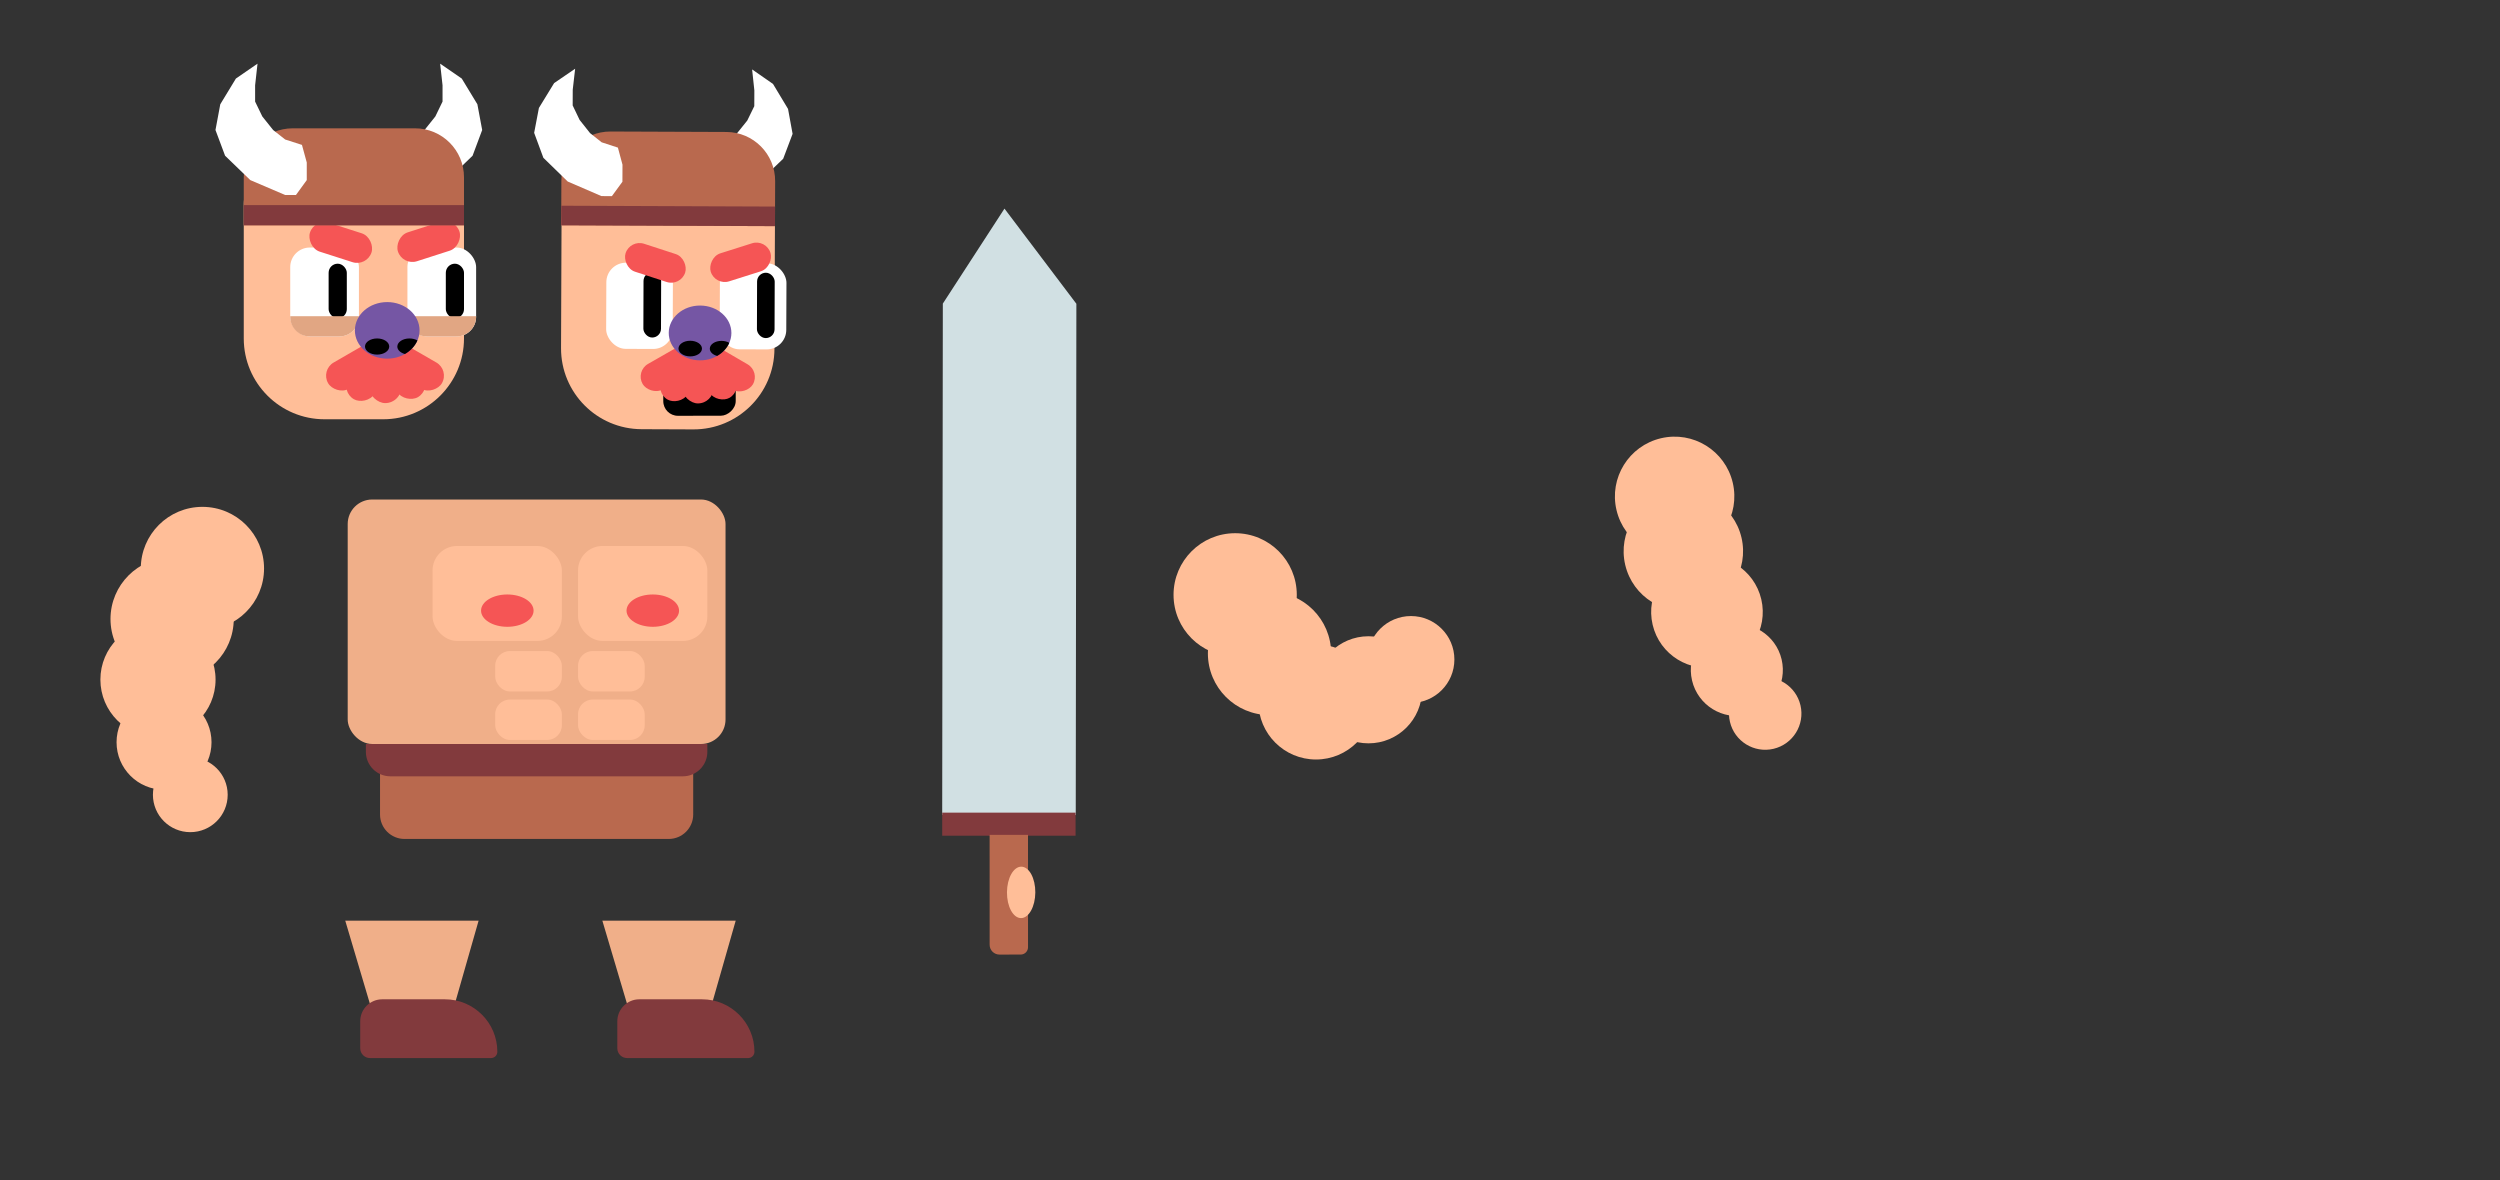 <svg width="1021" height="482" viewBox="0 0 1021 482" fill="none" xmlns="http://www.w3.org/2000/svg">
<rect x="0" y="0" width="1021" height="482" fill="#333333" stroke="none"/>
<path d="M141 376H195.462L184.734 413.545H152.14L141 376Z" fill="#F0AF89"/>
<path d="M147.112 417.112C147.112 412.141 151.141 408.112 156.112 408.112H181.683C193.518 408.112 203.112 417.706 203.112 429.541V429.541C203.112 430.961 201.961 432.112 200.54 432.112H151.112C148.903 432.112 147.112 430.321 147.112 428.112V417.112Z" fill="#823A3D"/>
<path d="M246 376H300.462L289.734 413.545H257.14L246 376Z" fill="#F0AF89"/>
<path d="M252.112 417.112C252.112 412.141 256.141 408.112 261.112 408.112H286.683C298.518 408.112 308.112 417.706 308.112 429.541V429.541C308.112 430.961 306.961 432.112 305.54 432.112H256.112C253.903 432.112 252.112 430.321 252.112 428.112V417.112Z" fill="#823A3D"/>
<rect x="142" y="204" width="154.308" height="99.846" rx="10" fill="#F0AF89"/>
<path d="M155.203 303.846H283.105V332.629C283.105 338.152 278.628 342.629 273.105 342.629H165.203C159.68 342.629 155.203 338.152 155.203 332.629V303.846Z" fill="#B9694E"/>
<path d="M149.427 303.846H288.881V307.049C288.881 312.572 284.404 317.049 278.881 317.049H159.427C153.904 317.049 149.427 312.572 149.427 307.049V303.846Z" fill="#823A3D"/>
<rect x="176.657" y="222.979" width="52.811" height="38.783" rx="10" fill="#FFBE98"/>
<rect x="236.07" y="222.979" width="52.811" height="38.783" rx="10" fill="#FFBE98"/>
<rect x="202.238" y="265.888" width="27.231" height="16.503" rx="6" fill="#FFBE98"/>
<rect x="202.238" y="285.692" width="27.231" height="16.503" rx="6" fill="#FFBE98"/>
<rect x="236.07" y="285.692" width="27.231" height="16.503" rx="6" fill="#FFBE98"/>
<rect x="236.07" y="265.888" width="27.231" height="16.503" rx="6" fill="#FFBE98"/>
<ellipse cx="207.189" cy="249.385" rx="10.727" ry="6.601" fill="#F55555"/>
<ellipse cx="266.601" cy="249.385" rx="10.727" ry="6.601" fill="#F55555"/>
<path d="M99.552 83.035C99.552 77.512 104.03 73.035 109.552 73.035H179.496C185.019 73.035 189.496 77.512 189.496 83.035V138.231C189.496 156.456 174.722 171.231 156.496 171.231H132.552C114.327 171.231 99.552 156.456 99.552 138.231V83.035Z" fill="#FFBE98"/>
<rect x="118.531" y="101.091" width="28.056" height="36.308" rx="8" fill="white"/>
<rect x="166.392" y="101.091" width="28.056" height="36.308" rx="8" fill="white"/>
<rect x="182.07" y="107.692" width="7.427" height="22.28" rx="3.713" fill="black"/>
<rect x="134.21" y="107.692" width="7.427" height="22.28" rx="3.713" fill="black"/>
<path d="M118.531 129.147H146.587V129.399C146.587 133.817 143.006 137.399 138.587 137.399H126.531C122.113 137.399 118.531 133.817 118.531 129.399V129.147Z" fill="#E1A683"/>
<path d="M166.392 129.147H194.447V129.399C194.447 133.817 190.866 137.399 186.447 137.399H174.392C169.973 137.399 166.392 133.817 166.392 129.399V129.147Z" fill="#E1A683"/>
<rect x="128.483" y="89.099" width="26.406" height="12.378" rx="6.189" transform="rotate(17.804 128.483 89.099)" fill="#F55555"/>
<rect x="130.909" y="151.146" width="30.795" height="12.378" rx="6.189" transform="rotate(-30 130.909 151.146)" fill="#F55555"/>
<rect width="30.795" height="12.378" rx="6.189" transform="matrix(-0.866 -0.5 -0.5 0.866 183.571 151.146)" fill="#F55555"/>
<rect width="30.795" height="12.378" rx="6.189" transform="matrix(-0.5 -0.866 -0.866 0.5 176.005 159.117)" fill="#F55555"/>
<rect x="139.161" y="159.942" width="30.795" height="12.378" rx="6.189" transform="rotate(-60 139.161 159.942)" fill="#F55555"/>
<rect width="30.532" height="13.203" rx="6.601" transform="matrix(-4.37114e-08 -1 -1 4.37114e-08 163.916 164.629)" fill="#F55555"/>
<rect width="26.406" height="12.378" rx="6.189" transform="matrix(-0.952 0.306 0.306 0.952 185.756 88.713)" fill="#F55555"/>
<ellipse cx="158.14" cy="134.923" rx="13.203" ry="11.552" fill="#7556A4"/>
<ellipse cx="154.014" cy="141.525" rx="4.951" ry="3.301" fill="black"/>
<path fill-rule="evenodd" clip-rule="evenodd" d="M170.479 139.042C169.482 141.328 167.679 143.265 165.373 144.589C163.552 144.101 162.266 142.913 162.266 141.525C162.266 139.702 164.482 138.224 167.217 138.224C168.466 138.224 169.608 138.532 170.479 139.042Z" fill="black"/>
<path d="M188.584 32.083L179.754 26L180.735 34.847V41.483L177.791 47.565L173.376 53.095L168.471 56.965L161.603 59.177L159.641 66.365V73.554L164.056 79.636H168.471L182.697 73.554L192.999 63.601L196.923 53.095L194.961 42.589L188.584 32.083Z" fill="white"/>
<path d="M99.552 72.406C99.552 61.36 108.507 52.406 119.552 52.406H169.497C180.542 52.406 189.496 61.36 189.496 72.406V92.014H99.552V72.406Z" fill="#B9694E"/>
<path d="M96.34 32.083L105.17 26L104.188 34.847V41.483L107.132 47.565L111.547 53.095L116.452 56.965L123.32 59.177L125.282 66.365V73.554L120.867 79.636H116.452L102.226 73.554L91.924 63.601L88 53.095L89.962 42.589L96.34 32.083Z" fill="white"/>
<rect x="99.552" y="83.762" width="89.944" height="8.252" fill="#823A3D"/>
<circle cx="82.671" cy="232.168" r="25.168" fill="#FFBE98"/>
<circle cx="70.294" cy="252.797" r="25.168" fill="#FFBE98"/>
<circle cx="64.517" cy="277.552" r="23.517" fill="#FFBE98"/>
<circle cx="66.993" cy="303.133" r="19.392" fill="#FFBE98"/>
<circle cx="77.72" cy="324.587" r="15.266" fill="#FFBE98"/>
<circle cx="504.441" cy="242.93" r="25.168" fill="#FFBE98"/>
<circle cx="518.469" cy="266.86" r="25.168" fill="#FFBE98"/>
<circle cx="537.448" cy="286.664" r="23.517" fill="#FFBE98"/>
<circle cx="558.902" cy="281.713" r="21.867" fill="#FFBE98"/>
<circle cx="576.231" cy="269.336" r="17.741" fill="#FFBE98"/>
<circle cx="683.917" cy="202.721" r="24.388" transform="rotate(-13.202 683.917 202.721)" fill="#FFBE98"/>
<circle cx="687.481" cy="225.129" r="24.388" transform="rotate(-13.202 687.481 225.129)" fill="#FFBE98"/>
<circle cx="697.124" cy="249.947" r="22.789" transform="rotate(-13.202 697.124 249.947)" fill="#FFBE98"/>
<circle cx="709.324" cy="273.614" r="18.791" transform="rotate(-13.202 709.324 273.614)" fill="#FFBE98"/>
<circle cx="720.911" cy="291.416" r="14.793" transform="rotate(-13.202 720.911 291.416)" fill="#FFBE98"/>
<path d="M229.337 90C229.358 84.477 233.853 80.018 239.376 80.04L306.532 80.305C312.055 80.327 316.514 84.822 316.492 90.344L316.286 142.497C316.214 160.722 301.381 175.438 283.156 175.366L262 175.282C243.775 175.21 229.058 160.377 229.13 142.152L229.337 90Z" fill="#FFBE98"/>
<rect x="247.659" y="107.259" width="27.186" height="35.182" rx="8" transform="rotate(0.226 247.659 107.259)" fill="white"/>
<rect x="294.036" y="107.442" width="27.186" height="35.182" rx="8" transform="rotate(0.226 294.036 107.442)" fill="white"/>
<rect width="7.196" height="26.689" rx="3.598" transform="matrix(1 0.005 -0.003 1 309.203 111.367)" fill="black"/>
<rect width="16.255" height="29.585" rx="6" transform="matrix(-4.37718e-08 -1 1 -0.002 270.883 169.824)" fill="black"/>
<rect width="7.196" height="26.689" rx="3.598" transform="matrix(1 0.005 -0.003 1 262.826 111.141)" fill="black"/>
<rect x="257.348" y="97.701" width="25.587" height="11.994" rx="5.997" transform="rotate(18.031 257.348 97.701)" fill="#F55555"/>
<rect x="259.462" y="151.594" width="29.84" height="11.994" rx="5.997" transform="rotate(-29.773 259.462 151.594)" fill="#F55555"/>
<rect width="29.84" height="11.994" rx="5.997" transform="matrix(-0.864 -0.503 -0.503 0.864 310.491 151.796)" fill="#F55555"/>
<rect width="29.84" height="11.994" rx="5.997" transform="matrix(-0.497 -0.868 -0.868 0.497 303.129 159.491)" fill="#F55555"/>
<rect x="267.424" y="160.149" width="29.84" height="11.994" rx="5.997" transform="rotate(-59.773 267.424 160.149)" fill="#F55555"/>
<rect width="29.585" height="12.794" rx="6.397" transform="matrix(0.004 -1 -1 -0.004 291.394 164.786)" fill="#F55555"/>
<rect width="25.587" height="11.994" rx="5.997" transform="matrix(-0.953 0.302 0.302 0.953 312.848 97.547)" fill="#F55555"/>
<ellipse cx="285.91" cy="135.979" rx="12.794" ry="11.194" transform="rotate(0.226 285.91 135.979)" fill="#7556A4"/>
<ellipse cx="281.887" cy="142.36" rx="4.798" ry="3.198" transform="rotate(0.226 281.887 142.36)" fill="black"/>
<path fill-rule="evenodd" clip-rule="evenodd" d="M297.851 140.017C296.876 142.228 295.122 144.099 292.883 145.373C291.12 144.893 289.878 143.737 289.883 142.391C289.89 140.625 292.044 139.201 294.693 139.212C295.904 139.217 297.009 139.52 297.851 140.017Z" fill="black"/>
<path d="M315.695 34.279L307.162 28.351L308.079 36.928L308.054 43.358L305.178 49.241L300.879 54.582L296.11 58.314L289.447 60.431L287.518 67.389L287.491 74.354L291.745 80.265L296.024 80.282L309.832 74.442L319.853 64.837L323.696 54.672L321.834 44.484L315.695 34.279Z" fill="white"/>
<path d="M229.267 73.631C229.311 62.586 238.3 53.667 249.346 53.71L296.651 53.897C307.696 53.941 316.615 62.931 316.572 73.976L316.499 92.357L229.194 92.012L229.267 73.631Z" fill="#B9694E"/>
<path d="M226.311 33.926L234.89 28.066L233.906 36.635L233.88 43.065L236.709 48.97L240.966 54.345L245.705 58.114L252.351 60.284L254.225 67.257L254.197 74.223L249.896 80.1L245.618 80.083L231.856 74.134L221.912 64.45L218.149 54.255L220.091 44.082L226.311 33.926Z" fill="white"/>
<rect x="229.226" y="84.016" width="87.309" height="7.996" transform="rotate(0.226 229.226 84.016)" fill="#823A3D"/>
<path d="M385.052 123.993L384.794 332.814L439.334 332.882L439.591 124.06L410.225 85.198L385.052 123.993Z" fill="#D1E0E3"/>
<rect x="384.801" y="331.883" width="54.462" height="9.418" fill="#823A3D"/>
<path d="M404.158 340.949L419.836 340.947L419.845 386.844C419.845 388.5 418.502 389.844 416.845 389.844L408.167 389.846C405.958 389.846 404.167 388.056 404.166 385.846L404.158 340.949Z" fill="#B9694E"/>
<ellipse cx="417.035" cy="364.451" rx="10.503" ry="5.79" transform="rotate(90.388 417.035 364.451)" fill="#FFBE98"/>
</svg>
